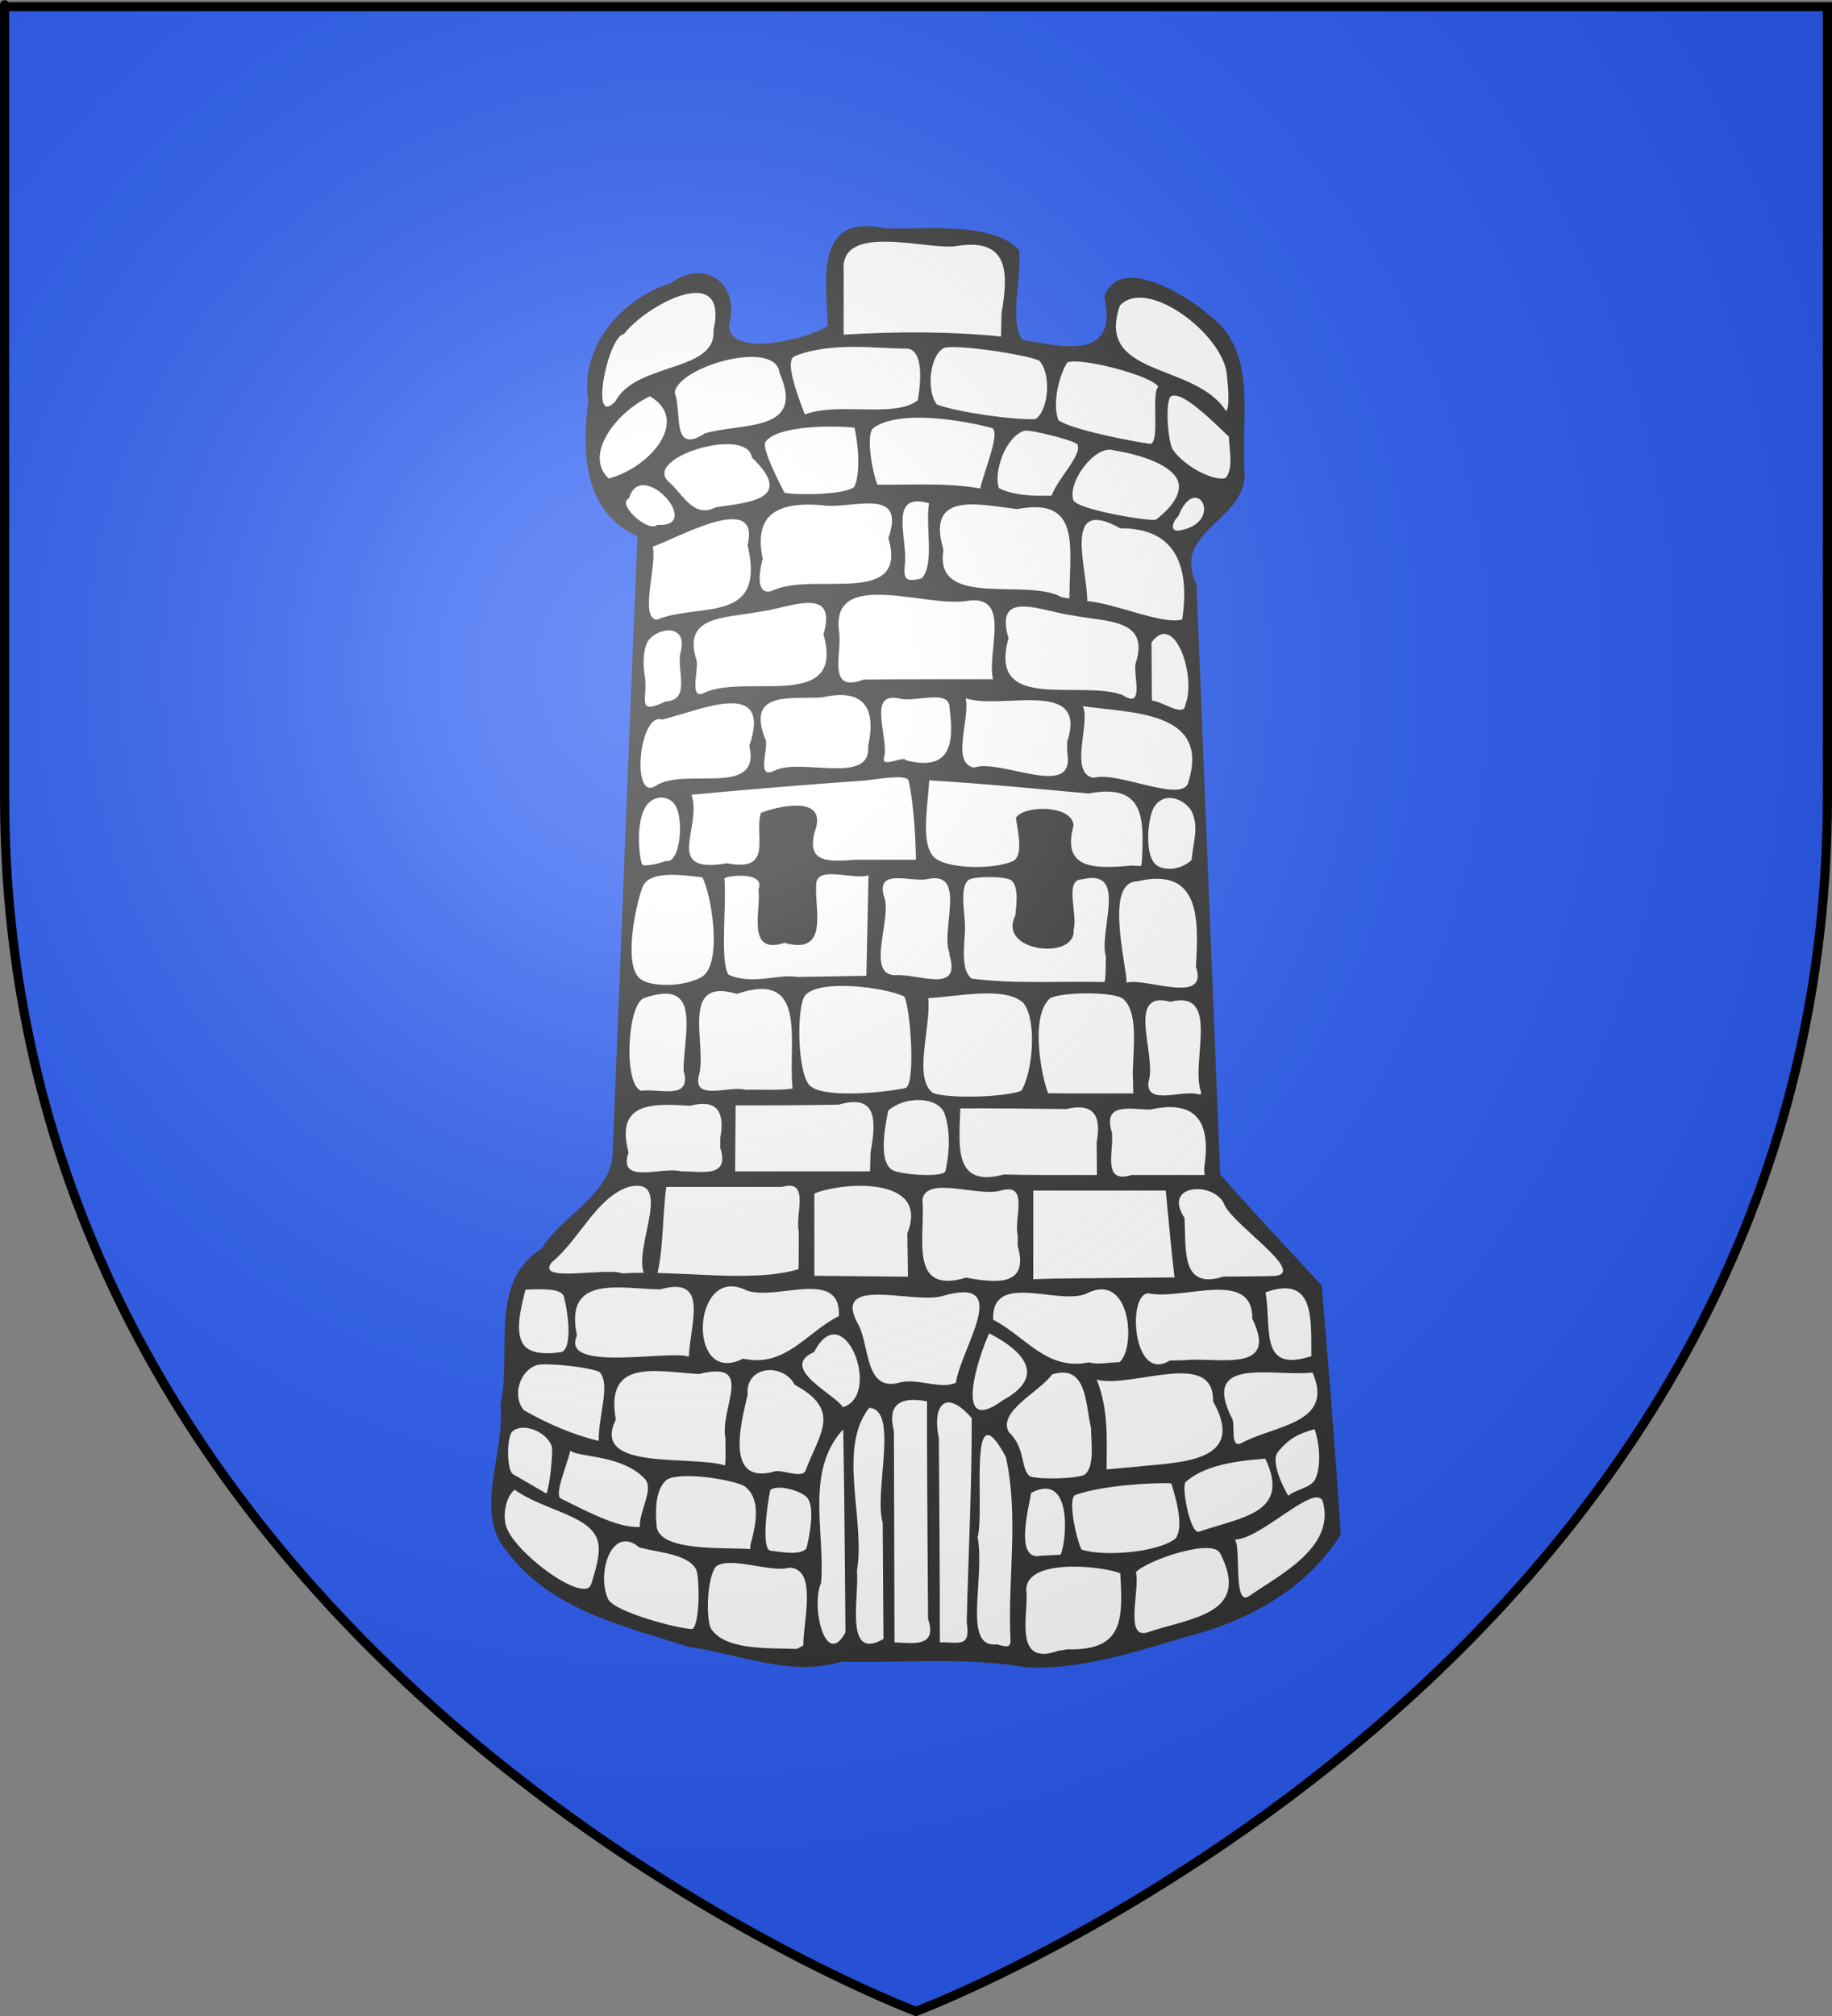 <?xml version="1.0" encoding="UTF-8" standalone="no"?>
<svg
   xmlns:dc="http://purl.org/dc/elements/1.1/"
   xmlns:cc="http://web.resource.org/cc/"
   xmlns:rdf="http://www.w3.org/1999/02/22-rdf-syntax-ns#"
   xmlns:svg="http://www.w3.org/2000/svg"
   xmlns="http://www.w3.org/2000/svg"
   xmlns:xlink="http://www.w3.org/1999/xlink"
   xmlns:sodipodi="http://sodipodi.sourceforge.net/DTD/sodipodi-0.dtd"
   xmlns:inkscape="http://www.inkscape.org/namespaces/inkscape"
   height="660"
   width="600"
   version="1.0"
   id="svg2"
   sodipodi:version="0.32"
   inkscape:version="0.44.1"
   sodipodi:docname="Blason_Avallon_89.svg"
   sodipodi:docbase="C:\Documents and Settings\Admin\Mes documents\blasons"
   inkscape:export-filename="/Users/olivier/Desktop/Blason Rouge/Blason_Vide_3D.png"
   inkscape:export-xdpi="144"
   inkscape:export-ydpi="144">
  <rect width="100%" height="100%" fill="#808080" stroke="none"/>
  <sodipodi:namedview
     inkscape:window-height="712"
     inkscape:window-width="1024"
     inkscape:pageshadow="2"
     inkscape:pageopacity="0.0"
     guidetolerance="10.0"
     gridtolerance="10.0"
     objecttolerance="10.0"
     borderopacity="1.0"
     bordercolor="#666666"
     pagecolor="#ffffff"
     id="base"
     showgrid="false"
     height="660px"
     inkscape:zoom="0.546226"
     inkscape:cx="271.0653"
     inkscape:cy="292.87566"
     inkscape:window-x="-4"
     inkscape:window-y="-4"
     inkscape:current-layer="layer3"
     showguides="true"
     inkscape:guide-bbox="true" />
  <desc
     id="desc4">Flag of Canton of Valais (Wallis)</desc>
  <defs
     id="defs6">
    <linearGradient
       id="linearGradient2893">
      <stop
         style="stop-color:white;stop-opacity:0.314;"
         offset="0"
         id="stop2895" />
      <stop
         id="stop2897"
         offset="0.19"
         style="stop-color:white;stop-opacity:0.251;" />
      <stop
         style="stop-color:#6b6b6b;stop-opacity:0.125;"
         offset="0.6"
         id="stop2901" />
      <stop
         style="stop-color:black;stop-opacity:0.125;"
         offset="1"
         id="stop2899" />
    </linearGradient>
    <linearGradient
       id="linearGradient2885">
      <stop
         id="stop2887"
         offset="0"
         style="stop-color:white;stop-opacity:1;" />
      <stop
         style="stop-color:white;stop-opacity:1;"
         offset="0.229"
         id="stop2891" />
      <stop
         id="stop2889"
         offset="1"
         style="stop-color:black;stop-opacity:1;" />
    </linearGradient>
    <linearGradient
       id="linearGradient2955">
      <stop
         id="stop2867"
         offset="0"
         style="stop-color:#fd0000;stop-opacity:1;" />
      <stop
         style="stop-color:#e77275;stop-opacity:0.659;"
         offset="0.5"
         id="stop2873" />
      <stop
         style="stop-color:black;stop-opacity:0.323;"
         offset="1"
         id="stop2959" />
    </linearGradient>
    <radialGradient
       inkscape:collect="always"
       xlink:href="#linearGradient2955"
       id="radialGradient2961"
       cx="225.524"
       cy="218.901"
       fx="225.524"
       fy="218.901"
       r="300"
       gradientTransform="matrix(-4.167939e-4,2.183,-1.884,-3.599562e-4,615.597,-289.121)"
       gradientUnits="userSpaceOnUse" />
    <polygon
       id="star"
       transform="scale(53,53)"
       points="0,-1 0.588,0.809 -0.951,-0.309 0.951,-0.309 -0.588,0.809 0,-1 " />
    <clipPath
       id="clip">
      <path
         d="M 0,-200 L 0,600 L 300,600 L 300,-200 L 0,-200 z "
         id="path10" />
    </clipPath>
    <radialGradient
       inkscape:collect="always"
       xlink:href="#linearGradient2955"
       id="radialGradient1911"
       gradientUnits="userSpaceOnUse"
       gradientTransform="matrix(-4.167939e-4,2.183,-1.884,-3.599562e-4,615.597,-289.121)"
       cx="225.524"
       cy="218.901"
       fx="225.524"
       fy="218.901"
       r="300" />
    <radialGradient
       inkscape:collect="always"
       xlink:href="#linearGradient2955"
       id="radialGradient2865"
       gradientUnits="userSpaceOnUse"
       gradientTransform="matrix(0,1.749,-1.593,-1.049767e-7,551.788,-191.29)"
       cx="225.524"
       cy="218.901"
       fx="225.524"
       fy="218.901"
       r="300" />
    <radialGradient
       inkscape:collect="always"
       xlink:href="#linearGradient2955"
       id="radialGradient2871"
       gradientUnits="userSpaceOnUse"
       gradientTransform="matrix(0,1.386,-1.323,-5.741131e-8,-158.082,-109.541)"
       cx="225.524"
       cy="218.901"
       fx="225.524"
       fy="218.901"
       r="300" />
    <radialGradient
       inkscape:collect="always"
       xlink:href="#linearGradient2893"
       id="radialGradient3163"
       gradientUnits="userSpaceOnUse"
       gradientTransform="matrix(1.353,0,0,1.349,-77.629,-85.747)"
       cx="221.445"
       cy="226.331"
       fx="221.445"
       fy="226.331"
       r="300" />
    <radialGradient
       gradientTransform="matrix(1.353,0,0,1.349,-77.629,-85.747)"
       gradientUnits="userSpaceOnUse"
       xlink:href="#linearGradient2893"
       id="radialGradient9547"
       fy="226.331"
       fx="221.445"
       r="300"
       cy="226.331"
       cx="221.445" />
    <radialGradient
       gradientTransform="matrix(0,1.386,-1.323,-5.741131e-8,-158.082,-109.541)"
       gradientUnits="userSpaceOnUse"
       xlink:href="#linearGradient2955"
       id="radialGradient9545"
       fy="218.901"
       fx="225.524"
       r="300"
       cy="218.901"
       cx="225.524" />
    <radialGradient
       gradientTransform="matrix(0,1.749,-1.593,-1.049767e-7,551.788,-191.29)"
       gradientUnits="userSpaceOnUse"
       xlink:href="#linearGradient2955"
       id="radialGradient9543"
       fy="218.901"
       fx="225.524"
       r="300"
       cy="218.901"
       cx="225.524" />
    <radialGradient
       gradientTransform="matrix(-4.167939e-4,2.183,-1.884,-3.599562e-4,615.597,-289.121)"
       gradientUnits="userSpaceOnUse"
       xlink:href="#linearGradient2955"
       id="radialGradient9541"
       fy="218.901"
       fx="225.524"
       r="300"
       cy="218.901"
       cx="225.524" />
    <clipPath
       id="clipPath9537">
      <path
         id="path9539"
         d="M 0,-200 L 0,600 L 300,600 L 300,-200 L 0,-200 z " />
    </clipPath>
    <polygon
       id="polygon9535"
       transform="scale(53,53)"
       points="0,-1 0.588,0.809 -0.951,-0.309 0.951,-0.309 -0.588,0.809 0,-1 " />
    <radialGradient
       gradientTransform="matrix(-4.167939e-4,2.183,-1.884,-3.599562e-4,615.597,-289.121)"
       gradientUnits="userSpaceOnUse"
       xlink:href="#linearGradient2955"
       id="radialGradient9533"
       fy="218.901"
       fx="225.524"
       r="300"
       cy="218.901"
       cx="225.524" />
    <linearGradient
       id="linearGradient9525">
      <stop
         id="stop9527"
         offset="0"
         style="stop-color:#fd0000;stop-opacity:1" />
      <stop
         id="stop9529"
         offset="0.5"
         style="stop-color:#e77275;stop-opacity:0.659" />
      <stop
         id="stop9531"
         offset="1"
         style="stop-color:black;stop-opacity:0.323" />
    </linearGradient>
    <linearGradient
       id="linearGradient9517">
      <stop
         id="stop9519"
         offset="0"
         style="stop-color:white;stop-opacity:1" />
      <stop
         id="stop9521"
         offset="0.229"
         style="stop-color:white;stop-opacity:1" />
      <stop
         id="stop9523"
         offset="1"
         style="stop-color:black;stop-opacity:1" />
    </linearGradient>
    <linearGradient
       id="linearGradient9507">
      <stop
         id="stop9509"
         offset="0"
         style="stop-color:white;stop-opacity:0.314" />
      <stop
         id="stop9511"
         offset="0.19"
         style="stop-color:white;stop-opacity:0.251" />
      <stop
         id="stop9513"
         offset="0.6"
         style="stop-color:#6b6b6b;stop-opacity:0.125" />
      <stop
         id="stop9515"
         offset="1"
         style="stop-color:black;stop-opacity:0.125" />
    </linearGradient>
  </defs>
  <g
     inkscape:groupmode="layer"
     id="layer3"
     inkscape:label="Fond écu"
     style="display:inline">
    <path
       id="path2855"
       style="fill:#2b5df2;fill-opacity:1;fill-rule:evenodd;stroke:none;stroke-width:1px;stroke-linecap:butt;stroke-linejoin:miter;stroke-opacity:1"
       d="M 300,658.5 C 300,658.5 598.5,546.18 598.5,260.728 C 598.5,-24.723 598.5,2.176 598.5,2.176 L 1.5,2.176 L 1.5,260.728 C 1.5,546.18 300,658.5 300,658.5 z "
       sodipodi:nodetypes="cccccc" />
    <g
       id="g11024"
       transform="matrix(0.6,0,0,0.6,-572.734,-787.155)"
       style="opacity:1">
      <path
         id="rect10331"
         style="fill:white;fill-opacity:1;stroke:none;stroke-width:7;stroke-miterlimit:4;stroke-dasharray:none;stroke-opacity:1"
         d="M 1426.805,1437.336 C 1416.844,1436.574 1409.23,1445.061 1408.398,1454.43 C 1406.367,1466.403 1408.059,1478.585 1408.555,1490.617 C 1396.841,1498.16 1382.399,1500.955 1368.555,1501.461 C 1361.036,1501.805 1350.564,1498.718 1350.523,1489.649 C 1353.47,1480.257 1351.18,1467.025 1340.523,1463.649 C 1330.732,1460.392 1322.96,1468.319 1314.15,1471.013 C 1292.439,1480.589 1274.559,1503.012 1277.336,1527.774 C 1277.458,1539.208 1274.978,1550.938 1276.772,1562.519 C 1278.162,1579.859 1287.79,1597.091 1304.617,1603.305 C 1299.606,1717.132 1295.738,1831.024 1290.617,1944.836 C 1287.043,1964.156 1268.148,1974.147 1256.398,1988.086 C 1253.403,1992.655 1249.898,1996.312 1245.367,1999.367 C 1231.161,2012.521 1232.053,2033.771 1231.877,2051.648 C 1232.269,2061.477 1230.728,2071.218 1229.898,2080.867 C 1231.454,2103.717 1219.207,2126.978 1227.805,2149.211 C 1240.521,2172.474 1264.941,2186.399 1289.152,2195.083 C 1307.492,2201.272 1325.879,2208.046 1345.063,2211.142 C 1367.449,2215.997 1391.179,2223.718 1413.961,2216.555 C 1448.115,2217.374 1482.642,2213.982 1516.461,2219.805 C 1550.87,2220.521 1583.528,2208.011 1616.093,2198.758 C 1643.137,2189.63 1668.972,2173.254 1684.367,2148.617 C 1681.47,2103.755 1677.778,2058.949 1674.055,2014.149 C 1655.514,1993.976 1636.613,1974.121 1618.617,1953.461 C 1614.189,1846.059 1609.987,1738.649 1605.68,1631.242 C 1600.468,1621.757 1602.568,1609.571 1610.336,1602.117 C 1618.86,1592.484 1632.746,1584.187 1631.898,1569.492 C 1629.786,1545.475 1636.776,1519.137 1624.117,1497.149 C 1615.27,1484.033 1601.003,1475.525 1586.898,1468.992 C 1578.987,1465.707 1566.799,1462.425 1561.117,1470.742 C 1557.646,1475.111 1561.731,1480.888 1560.555,1486.055 C 1560.691,1495.601 1551.988,1502.717 1542.836,1502.68 C 1532.144,1503.477 1521.666,1500.895 1511.211,1499.024 C 1503.813,1487.159 1508.56,1472.23 1508.836,1459.149 C 1508.792,1454.534 1510.746,1448.296 1505.117,1446.211 C 1488.18,1436.317 1467.581,1438.815 1448.743,1438.556 C 1441.221,1439.384 1434.181,1437.499 1426.805,1437.336 z " />
      <path
         sodipodi:nodetypes="cccccccccccccccsscccccccccccccccccccccccccccsccccccccccccccccccscccccccccccccccccccccccccccccccccccccccccccccccccsccccccccccccccccccccccccccccccccscccccccccccsscccccsscccsccccccccccccccccccccccccccccsscccccccccccccccccccsscccccccccccccccccccccccccccccccsscccccccccccccccccccccccccccccccccccccccccccccccssscccccccccccccccccccccccccccccccccccccsccccccccccccccccccccccccccccccccccsccccscccsccccccccccscccscscccccccccscccccccccccccccccccccccccccccccccccccccccccccccccccccccccccccccccccccccccccc"
         id="path10736"
         style="fill:#313131;fill-opacity:1;stroke:none;stroke-opacity:1"
         d="M 1501.257,1482.67 C 1501.156,1486.961 1501.055,1491.253 1500.955,1495.545 C 1472.441,1492.695 1443.662,1492.752 1415.068,1494.532 C 1415.068,1482.874 1415.068,1471.216 1415.068,1459.557 C 1413.177,1433.455 1458.936,1448.014 1475.683,1446.317 C 1504.972,1441.236 1505.266,1459.779 1501.257,1482.67 z M 1290.568,1530.767 C 1276.041,1546.566 1286.282,1495.097 1295.222,1494.142 C 1306.926,1478.6 1352.805,1453.655 1343.983,1492.278 C 1345.78,1515.016 1301.757,1509.584 1290.568,1530.767 z M 1624.105,1515.301 C 1624.674,1520.476 1626.208,1534.252 1623.775,1536.213 C 1606.926,1509.483 1552.117,1518.003 1565.873,1478.644 C 1580.5,1462.941 1621.116,1493.671 1624.105,1515.301 z M 1393.868,1538.059 C 1387.378,1521.206 1383.524,1508.121 1388.444,1506.205 C 1409.157,1498.135 1433.686,1502.267 1449.108,1502.123 C 1457.666,1502.043 1457.928,1516.521 1455.528,1530.28 C 1443.285,1540.289 1412.091,1531.093 1393.868,1538.059 z M 1521.768,1508.694 C 1528.502,1515.499 1527.094,1535.934 1519.733,1540.594 C 1508.549,1541.234 1477.116,1536.888 1465.977,1532.634 C 1460.129,1525.277 1461.956,1505.979 1469.7,1501.84 C 1475.512,1499.494 1514.987,1505.365 1521.768,1508.694 z M 1339.318,1548.393 C 1320.725,1560.407 1326.994,1536.339 1322.81,1526.139 C 1324.783,1511.761 1378.213,1496.631 1380.093,1515.455 C 1394.51,1548.187 1359.695,1542.371 1339.318,1548.393 z M 1586.823,1522.977 C 1582.806,1526.503 1587.858,1552.598 1582.614,1554.149 C 1572.735,1552.814 1539.762,1546.466 1532.268,1541.219 C 1528.935,1532.455 1532.423,1517.13 1537.139,1509.67 C 1544.556,1506.727 1583.503,1516.938 1586.823,1522.977 z M 1286.818,1573.045 C 1272.62,1559.55 1292.089,1536.03 1309.319,1528.177 C 1331.359,1540.935 1309.855,1566.86 1286.818,1573.045 z M 1625.307,1550.17 C 1625.551,1556.61 1627.947,1567.77 1623.606,1572.676 C 1617.894,1574.923 1600.865,1566.693 1594.543,1556.885 C 1592.085,1552.391 1590.514,1532.356 1593.444,1528.371 C 1599.037,1524.146 1616.447,1541.729 1625.307,1550.17 z M 1495.718,1545.385 C 1501.201,1546.842 1491.918,1568.307 1489.61,1578.465 C 1471.07,1575.135 1452.192,1576.636 1433.463,1576.36 C 1430.471,1568.577 1427,1548.46 1431.452,1545.329 C 1445.711,1535.299 1480.23,1541.27 1495.718,1545.385 z M 1420.728,1577.718 C 1415.614,1581.798 1390.577,1582.279 1382.766,1580.805 C 1379.648,1574.688 1371.161,1558.354 1372.132,1553.477 C 1377.993,1543.524 1412.562,1544.127 1421.016,1545.347 C 1424.103,1560.228 1423.424,1573.028 1420.728,1577.718 z M 1528.568,1582.369 C 1519.412,1582.629 1507.986,1582.424 1499.846,1578.286 C 1496.709,1569.793 1503.351,1550.092 1513.745,1546.943 C 1517.244,1546.324 1539.187,1551.749 1542.627,1554.27 C 1545.52,1560.047 1531.947,1572.952 1528.568,1582.369 z M 1345.318,1588.698 C 1333.356,1594.898 1327.571,1582.123 1320.245,1575.382 C 1303.299,1562.174 1362.557,1543.93 1364.984,1561.545 C 1388.054,1583.79 1365.159,1585.943 1345.318,1588.698 z M 1585.375,1595.573 C 1580.554,1596.19 1543.133,1590.113 1540.456,1584.872 C 1537.044,1575.012 1552.519,1554.217 1562.565,1557.648 C 1575.181,1559.682 1592.764,1564.659 1597.177,1573.523 C 1600.086,1579.367 1596.08,1587.429 1585.375,1595.573 z M 1313.351,1598.284 C 1308.608,1602.973 1290.759,1586.862 1297.902,1583.815 C 1304.495,1560.998 1339.306,1600.127 1313.351,1598.284 z M 1599.843,1601.08 C 1592.134,1603.251 1594.775,1596.144 1597.718,1593.608 C 1607.486,1569.193 1622.738,1596.025 1599.843,1601.08 z M 1457.583,1627.545 C 1448.573,1629.736 1447.785,1627.85 1448.474,1619.887 C 1450.207,1606.082 1438.949,1579.907 1461.685,1586.545 C 1459.549,1599.378 1464.891,1619.971 1457.583,1627.545 z M 1375.85,1634.37 C 1365.002,1637.562 1370.655,1617.443 1370.912,1616.973 C 1365.694,1592.225 1379.262,1585.653 1403.207,1587.549 C 1418.12,1590.331 1449.706,1576.44 1439.486,1605.491 C 1450.794,1643.943 1397.92,1623.296 1375.85,1634.37 z M 1538.388,1634.42 L 1538.388,1634.42 L 1538.252,1638.485 L 1534.068,1637.781 C 1515.149,1626.977 1463.999,1644.471 1469.557,1611.887 C 1459.793,1579.666 1488.923,1587.234 1509.723,1589.726 C 1544.185,1582.999 1538.573,1609.615 1538.388,1634.42 z M 1312.972,1650.078 C 1303.553,1648.915 1313.311,1620.113 1310.865,1610.205 C 1323.344,1606.118 1369.9,1579.211 1362.635,1609.261 C 1372.832,1653.064 1336.586,1640.476 1312.972,1650.078 z M 1599.89,1649.92 C 1589.162,1653.008 1564.035,1641.327 1548.003,1639.879 C 1548.38,1622.806 1533.617,1581.992 1566.068,1600.192 C 1597.818,1599.973 1603.845,1622.831 1599.89,1649.92 z M 1459.145,1682.545 C 1448.134,1682.548 1437.123,1682.577 1426.113,1682.688 C 1405.544,1690.516 1414.352,1668.295 1412.572,1656.685 C 1407.636,1621.187 1461.003,1644.143 1483.345,1639.657 C 1506.826,1636.82 1493.102,1667.52 1496.568,1682.545 C 1484.093,1682.545 1471.619,1682.545 1459.145,1682.545 z M 1339.818,1689.548 C 1329.68,1695.386 1336.594,1676.249 1334.568,1671.554 C 1327.162,1647.685 1350.692,1649.271 1368.413,1645.83 C 1385.463,1643.809 1411.991,1630.638 1404.068,1658.042 C 1415.848,1700.024 1363.513,1679.761 1339.818,1689.548 z M 1574.568,1673.545 C 1572.593,1678.869 1580.008,1699.661 1567.318,1691.137 C 1543.554,1682.57 1493.554,1701.094 1505.068,1660.183 C 1496.945,1632.489 1523.645,1645.825 1540.722,1647.83 C 1558.395,1651.31 1582.252,1649.44 1574.568,1673.545 z M 1318.068,1694.601 C 1301.816,1702.155 1307.933,1693.926 1306.728,1682.255 C 1305.324,1675.222 1305.357,1664.791 1309.122,1660.617 C 1315.274,1653.797 1330.232,1652.845 1325.987,1668.13 C 1323.804,1677.292 1331.815,1694.022 1318.068,1694.601 z M 1601.575,1696.42 C 1601.129,1703.813 1588.501,1694.282 1583.318,1694.211 C 1583.243,1683.642 1583.169,1673.073 1583.094,1662.503 C 1595.813,1644.904 1607.754,1681.427 1601.575,1696.42 z M 1449.068,1726.795 C 1448.234,1723.895 1435.257,1731.442 1437.119,1725.301 C 1439.983,1714.554 1427.483,1689.045 1445.453,1693.045 C 1453.847,1695.512 1473.093,1687.414 1472.874,1698.267 C 1475.556,1718.592 1472.953,1732.827 1449.068,1726.795 z M 1377.068,1732.557 C 1366.569,1737.58 1375.085,1718.232 1372.068,1714.709 C 1362.3,1688.956 1385.56,1693.415 1403.236,1692.466 C 1425.278,1687.47 1433.255,1697.147 1428.384,1719.268 C 1430.193,1740.653 1391.071,1724.99 1377.068,1732.557 z M 1537.068,1716.709 C 1537.068,1718.558 1537.068,1720.407 1537.068,1722.256 C 1542.089,1749.046 1501.381,1725.612 1486.158,1730.746 C 1473.548,1728.258 1484.148,1704.543 1481.68,1692.923 C 1501.265,1699.572 1548.764,1681.483 1537.068,1716.709 z M 1312.318,1740.799 C 1298.866,1749.211 1303.464,1699.971 1316.054,1704.557 C 1336.889,1699.467 1376.408,1681.277 1363.568,1718.91 C 1370.249,1747.513 1328.035,1730.085 1312.318,1740.799 z M 1603.382,1738.17 C 1601.213,1751.154 1564.778,1732.42 1551.526,1736.314 C 1537.691,1734.09 1550.098,1705.728 1545.568,1697.232 C 1571.697,1701.131 1615.049,1699.524 1603.382,1738.17 z M 1351.371,1782.946 C 1316.005,1789.045 1338.107,1763.483 1331.99,1745.545 C 1362.841,1742.737 1395.991,1739.914 1426.901,1737.8 C 1438.006,1736.324 1449.727,1734.709 1450.483,1737.848 C 1452.676,1746.955 1454.221,1763.776 1454.547,1781.045 C 1443.58,1781.045 1432.614,1781.045 1421.647,1781.045 C 1408.378,1781.914 1394.22,1783.621 1399.331,1765.648 C 1406.655,1745.642 1380.015,1751.492 1369.88,1755.469 C 1366.106,1768.077 1377.032,1787.951 1351.371,1782.946 z M 1577.736,1782.92 L 1577.736,1782.92 L 1577.342,1784.469 L 1572.248,1784.207 C 1551.983,1786.088 1533.931,1786.31 1540.568,1762.395 C 1539.872,1750.828 1513.072,1751.185 1509.068,1758.239 C 1510.489,1767.084 1513.094,1779.091 1507.474,1781.757 C 1497.541,1786.47 1470.443,1786.355 1464.015,1779.234 C 1457.131,1771.607 1461.009,1751.8 1461.773,1737.709 C 1490.845,1739.418 1519.845,1742.288 1548.852,1744.88 C 1579.075,1739.205 1579.356,1757.836 1577.736,1782.92 z M 1318.023,1781.612 C 1314.814,1783.162 1306.243,1784.892 1305.024,1783.63 C 1303.046,1777.895 1301.734,1759.491 1307.355,1751.549 C 1310.309,1747.376 1316.2,1745.314 1321.225,1749.084 C 1328.966,1754.892 1326.059,1784.133 1318.023,1781.612 z M 1604.878,1754.275 C 1609.366,1763.807 1605.661,1771.514 1605.03,1781.067 C 1600.027,1786.352 1589.883,1787.658 1585.305,1783.555 C 1579.568,1778.413 1580.715,1760.045 1584.167,1752.867 C 1589.422,1743.701 1600.082,1747.085 1604.878,1754.275 z M 1472.831,1831.92 L 1472.858,1833.259 C 1479.371,1854.534 1455.475,1843.002 1443.348,1844.045 C 1426.47,1844.034 1442.087,1812.071 1436.939,1800.676 C 1432.963,1785.319 1451.958,1793.545 1460.993,1791.545 C 1482.652,1786.896 1467.777,1819.623 1472.831,1831.92 z M 1389.98,1844.98 C 1379.045,1843.13 1365.884,1849.6 1352.31,1843.844 C 1347.351,1837.172 1351.301,1805.058 1349.953,1791.417 C 1349.496,1789.809 1372.878,1786.801 1368.568,1797.248 C 1370.111,1808.881 1361.63,1833.155 1382.795,1826.407 C 1407.197,1833.117 1399.287,1808.675 1400.044,1795.024 C 1399.755,1783.598 1419.974,1792.232 1428.619,1789.545 C 1428.228,1807.816 1427.842,1826.087 1427.458,1844.358 C 1414.966,1844.565 1402.473,1844.773 1389.98,1844.98 z M 1558.251,1834.17 C 1557.964,1838.684 1558.382,1843.309 1557.497,1847.768 C 1534.004,1847.206 1507.324,1848.888 1484.961,1845.889 C 1479.721,1841.87 1480.474,1831.83 1481.161,1821.856 C 1482.216,1812.24 1477.472,1796.951 1483.289,1791.999 C 1486.501,1789.983 1503.242,1789.86 1506.704,1792.336 C 1510.389,1795.797 1509.644,1803.592 1508.771,1811.511 C 1498.707,1831.392 1542.045,1836.102 1540.568,1819.344 C 1543.083,1811.199 1535.187,1791.876 1545.145,1791.72 C 1570.971,1785.463 1553.946,1819.878 1558.251,1834.17 z M 1337.634,1844.932 C 1328.495,1850.503 1308.886,1850.895 1303.399,1845.496 C 1295.14,1837.369 1301.223,1807.298 1305.085,1796.428 C 1308.337,1787.276 1323.252,1788.812 1337.917,1790.652 C 1342.531,1798.601 1349.471,1837.717 1337.634,1844.932 z M 1607.361,1839.42 C 1614.653,1860.755 1579.234,1844.974 1569.495,1848.145 C 1569.508,1838.02 1557.279,1793.321 1575.193,1792.824 C 1609.628,1784.682 1608.965,1813.122 1607.361,1839.42 z M 1387.164,1905.911 C 1378.682,1907.039 1370.077,1906.288 1361.55,1906.545 C 1352.888,1904.004 1332.138,1913.253 1336.179,1898.322 C 1340.408,1881.15 1325.406,1844.844 1356.77,1854.23 C 1395.932,1840.951 1384.578,1880.2 1387.164,1905.911 z M 1327.758,1892.67 L 1327.725,1894.259 L 1327.686,1896.086 C 1332.438,1912.471 1314.625,1905.806 1304.549,1907.045 C 1294.896,1904.185 1296.781,1860.323 1306.005,1856.543 C 1336.226,1846.02 1328.811,1871.823 1327.758,1892.67 z M 1448.113,1855.643 C 1451.336,1860.476 1454.669,1903.7 1448.784,1905.642 C 1434.968,1908.421 1402.742,1911.2 1396.346,1903.975 C 1389.619,1896.375 1389.389,1860.791 1394.023,1855.107 C 1401.412,1846.043 1437.04,1850.444 1448.113,1855.643 z M 1572.865,1896.67 C 1572.964,1900.628 1573.063,1904.586 1573.162,1908.545 C 1557.664,1908.508 1542.164,1908.642 1526.667,1908.419 C 1523.292,1900.186 1516.481,1866.727 1527.605,1856.758 C 1532.71,1853.272 1561.774,1852.695 1567.547,1856.864 C 1575.655,1863.931 1573.403,1881.286 1572.865,1896.67 z M 1610.079,1907.42 L 1610.068,1909.045 L 1608.663,1909.045 C 1599.975,1906.326 1579.549,1915.596 1581.532,1901.976 C 1586.089,1887.941 1568.672,1851.843 1593.369,1858.514 C 1621.24,1851.614 1604.32,1891.685 1610.079,1907.42 z M 1512.085,1907.064 C 1504.083,1910.521 1472.99,1911.556 1463.953,1908.381 C 1452.678,1900.42 1462.941,1872.288 1461.226,1856.545 C 1477.159,1855.753 1503.705,1849.745 1513.359,1859.382 C 1520.825,1869.443 1518.083,1897.332 1512.085,1907.064 z M 1429.766,1940.67 C 1429.664,1944.128 1429.561,1947.586 1429.458,1951.045 C 1404.911,1951.045 1380.364,1951.045 1355.818,1951.045 C 1355.909,1939.045 1356.001,1927.045 1356.092,1915.045 C 1374.864,1915.078 1393.636,1914.987 1412.405,1914.668 C 1433.24,1908.596 1432.974,1923.105 1429.766,1940.67 z M 1347.681,1933.082 C 1347.694,1934.807 1347.707,1936.532 1347.72,1938.257 C 1353.105,1955.023 1337.435,1950.895 1326.076,1951.045 C 1315.937,1948.216 1291.591,1958.839 1297.651,1940.752 C 1290.314,1913.33 1310.447,1913.904 1331.102,1915.307 C 1346.325,1911.348 1350.303,1918.85 1347.681,1933.082 z M 1470.3,1919.951 C 1473.353,1929.176 1472.9,1941.14 1470.62,1950.908 C 1469.764,1954.573 1446.167,1952.975 1441.623,1950.307 C 1434.886,1946.351 1436.632,1931.192 1439.392,1917.944 C 1448.597,1909.657 1467.053,1910.14 1470.3,1919.951 z M 1611.833,1949.42 L 1611.97,1951.223 L 1612.11,1953.045 C 1598.833,1953.045 1585.556,1953.045 1572.279,1953.045 C 1555.792,1958.126 1562.687,1940.003 1561.494,1929.906 C 1556.328,1913.386 1571.05,1917.141 1582.301,1917.356 C 1608.052,1911.611 1615.758,1924.533 1611.833,1949.42 z M 1553.181,1935.126 C 1553.226,1941.099 1553.272,1947.072 1553.318,1953.045 C 1536.375,1952.99 1519.429,1953.213 1502.49,1952.773 C 1474.555,1960.342 1478.205,1936.55 1478.751,1916.695 C 1498.034,1916.577 1517.319,1916.907 1536.602,1917.052 C 1551.797,1913.425 1555.821,1920.95 1553.181,1935.126 z M 1390.568,1983.795 C 1390.555,1990.682 1390.605,1997.57 1390.439,2004.455 C 1364.052,2012.207 1325.396,2004.831 1294.306,2006.716 C 1285.156,2003.295 1246.56,2012.254 1255.764,2000.651 C 1270.489,1988.744 1280.083,1965.33 1297.57,1959.57 C 1327.228,1952.327 1290.88,2007.696 1312.159,2011.384 C 1316.907,1996.545 1316.02,1975.034 1318.271,1959.545 C 1339.325,1959.545 1360.379,1959.545 1381.433,1959.545 C 1397.074,1955.032 1388.367,1974.868 1390.568,1983.795 z M 1650.667,2008.105 C 1641.251,2008.397 1631.829,2008.44 1622.409,2008.485 C 1598.912,2015.889 1602.122,1993.792 1601.089,1976.442 C 1588.951,1957.849 1616.692,1956.565 1622.592,1968.511 C 1625.993,1979.181 1668.14,2006.188 1650.667,2008.105 z M 1449.818,1984.92 C 1449.94,1992.795 1450.062,2000.67 1450.183,2008.545 C 1433.145,2008.346 1416.106,2008.186 1399.068,2008.03 C 1399.068,1993.086 1399.068,1978.142 1399.068,1963.199 C 1412.149,1957.336 1462.643,1952.58 1449.818,1984.92 z M 1561.247,2009.235 C 1547.024,2009.476 1532.782,2009.311 1518.568,2009.934 C 1518.568,1993.804 1518.568,1977.675 1518.568,1961.545 C 1542.665,1961.545 1566.762,1961.545 1590.859,1961.545 C 1592.473,1977.336 1593.776,1993.165 1595.676,2008.923 C 1584.2,2009.027 1572.723,2009.131 1561.247,2009.235 z M 1510.068,1985.795 C 1510.068,1987.788 1510.068,1989.782 1510.068,1991.775 C 1516.289,2013.435 1499.319,2012.287 1481.973,2009.038 C 1450.073,2018.594 1459.794,1986.636 1458.052,1966.366 C 1460.514,1953.26 1488.279,1965.175 1500.933,1961.545 C 1516.574,1957.032 1507.867,1976.868 1510.068,1985.795 z M 1241.37,2015.628 C 1254.067,2014.925 1261.336,2015.582 1262.37,2019.496 C 1265.031,2029.568 1267.01,2048.849 1260.507,2049.751 C 1249.837,2051.231 1243.548,2049.646 1240.654,2045.987 C 1235.369,2039.304 1238.705,2026.354 1241.37,2015.628 z M 1670.369,2051.904 C 1641.87,2061.063 1648.734,2037.647 1645.387,2017.058 C 1672.523,2007.334 1670.129,2031.967 1670.369,2051.904 z M 1330.571,2052.17 C 1320.076,2048.391 1260.028,2061.059 1269.512,2040.67 C 1262.296,2006.892 1293.356,2015.279 1315.063,2015.431 C 1342.063,2007.777 1331.171,2034.548 1330.571,2052.17 z M 1360.126,2053.242 C 1329.099,2069.201 1332.104,2000.787 1362.094,2016.039 C 1378.209,2021.956 1413.742,2003.482 1412.463,2030.045 C 1394.618,2038.861 1383.514,2058.317 1360.126,2053.242 z M 1601.375,2054.072 L 1601.375,2054.072 L 1597.053,2054.189 L 1592.995,2054.309 C 1572.885,2066.81 1569.653,2017.865 1581.371,2017.621 C 1600.438,2021.587 1638.464,2003.944 1638.147,2031.515 C 1652.836,2061.636 1619.488,2052.297 1601.375,2054.072 z M 1565.478,2055.231 C 1560.03,2055.102 1554.353,2056.834 1549.001,2055.264 C 1525.72,2060.074 1514.431,2041.055 1496.672,2032.045 C 1495.706,2005.686 1530.728,2023.835 1547.042,2018.039 C 1572.237,2004.48 1574.745,2048.408 1565.478,2055.231 z M 1476.334,2066.42 C 1468.349,2070.118 1456.022,2064.123 1446.429,2066.078 C 1426.966,2072.198 1429.285,2047.688 1423.531,2035.505 C 1406.774,2006.701 1453.902,2024.079 1469.465,2018.933 C 1507.707,2007.973 1479.077,2047.398 1476.334,2066.42 z M 1414.608,2079.747 C 1411.079,2073.081 1379.001,2058.366 1399.008,2049.59 C 1415.01,2018.323 1436.418,2073.281 1414.608,2079.747 z M 1502.008,2075.92 C 1473.865,2096.722 1488.977,2051.014 1494.527,2039.449 C 1513.894,2049.378 1525.638,2063.043 1502.008,2075.92 z M 1281.395,2098.131 C 1267.395,2094.865 1252.731,2088.42 1240.527,2081.374 C 1234.028,2073.868 1238.008,2059.823 1247.67,2056.755 C 1252.278,2055.292 1277.894,2058.004 1281.951,2060.665 C 1287.927,2067.534 1281.037,2084.843 1281.395,2098.131 z M 1632.133,2099.352 C 1625.607,2102.55 1629.167,2088.368 1626.964,2085.715 C 1609.627,2051.249 1650.224,2063.355 1670.998,2060.808 C 1683.292,2088.789 1650.283,2089.472 1632.133,2099.352 z M 1350.573,2097.17 C 1350.398,2101.852 1350.932,2107.366 1350.269,2111.539 C 1332.417,2105.701 1276.621,2114.929 1290.693,2086.504 C 1284.726,2052.992 1312.293,2060.248 1335.951,2061.633 C 1367.372,2053.921 1347.106,2079.946 1350.573,2097.17 z M 1574.568,2112.262 C 1569.233,2112.719 1563.898,2113.174 1558.568,2113.689 C 1558.735,2097.09 1559.614,2080.488 1553.206,2064.74 C 1572.917,2069.633 1617.387,2047.595 1616.713,2076.559 C 1635.909,2110.622 1597.062,2109.656 1574.568,2112.262 z M 1394.325,2114.17 C 1392.544,2119.332 1380.641,2112.965 1376.568,2115.015 C 1350.261,2121.829 1358.969,2088.431 1362.655,2072.936 C 1361.275,2057.054 1381.929,2055.299 1388.34,2067.499 C 1414.14,2081.449 1401.994,2093.815 1394.325,2114.17 z M 1546.889,2116.388 C 1543.2,2118.888 1521.791,2119.327 1516.802,2117.483 C 1511.452,2113.569 1514.543,2101.971 1505.224,2093.328 C 1498.91,2082.109 1522.009,2071.394 1528.831,2061.856 C 1548.063,2055.833 1546.985,2078.372 1550.068,2090.894 C 1550.268,2100.508 1551.975,2111.686 1546.889,2116.388 z M 1255.749,2101.122 C 1256.594,2104.343 1254.476,2123.878 1252.814,2126.859 L 1234.616,2116.301 C 1231.077,2114.247 1231.061,2096.176 1234.155,2093.06 C 1239.512,2087.952 1252.773,2092.643 1255.749,2101.122 z M 1672.684,2118.614 C 1670.466,2123.843 1661.897,2124.479 1657.765,2128.077 C 1655.412,2124.22 1647.749,2109.404 1652.164,2104.077 C 1657.709,2097.388 1662.599,2094.302 1672.144,2091.749 C 1674.779,2099.479 1675.871,2111.101 1672.684,2118.614 z M 1306.583,2118.89 C 1311.654,2124.368 1303.435,2136.404 1303.781,2145.155 C 1292.397,2145.407 1279.623,2138.992 1260.758,2129.604 C 1256.943,2127.706 1263.566,2112.659 1265.908,2103.485 C 1270.153,2107.197 1294.239,2105.553 1306.583,2118.89 z M 1609.3,2147.568 C 1604.492,2150.329 1599.164,2122.816 1601.781,2120.509 C 1614.264,2109.508 1636.702,2108.707 1645.211,2107.8 C 1659.388,2137.528 1632.488,2139.648 1609.3,2147.568 z M 1364.255,2154.42 C 1363.886,2155.422 1364.809,2157.888 1362.81,2157.045 C 1348.109,2156.316 1314.593,2158.221 1312.981,2144.885 C 1311.935,2132.681 1313.224,2123.404 1318.74,2119.165 C 1326.28,2114.994 1351.991,2118.768 1360.526,2122.55 C 1368.565,2127.948 1368.642,2139.494 1364.255,2154.42 z M 1596.291,2151.324 C 1586.674,2159.164 1556.588,2161.338 1544.991,2157.472 C 1542.855,2154.419 1536.699,2129.354 1541.678,2127.583 C 1557.174,2122.074 1586.693,2120.738 1593.916,2121.338 C 1597.821,2133.74 1600.262,2145.723 1596.291,2151.324 z M 1375.02,2125.024 C 1378.18,2121.921 1389.914,2124.565 1394.502,2128.459 C 1400.031,2133.15 1396.232,2150.782 1394.744,2156.873 C 1391.276,2160.544 1382.189,2158.998 1375.119,2158.006 C 1369.945,2157.279 1373.38,2132.402 1375.02,2125.024 z M 1533.496,2160.23 L 1533.496,2160.23 L 1522.613,2160.775 C 1507.776,2163.999 1516.63,2132.74 1517.371,2126.493 C 1540.374,2114.392 1536.729,2153.37 1533.496,2160.23 z M 1277.262,2176.295 C 1273.636,2188.102 1230.435,2155.795 1230.269,2141.852 C 1229.328,2136.326 1231.398,2127.759 1235.503,2124.797 C 1251.056,2135.808 1274.487,2138.398 1280.132,2150.813 C 1282.777,2156.629 1280.995,2164.628 1277.262,2176.295 z M 1636.318,2182.841 C 1627.491,2188.905 1632.14,2156.126 1628.608,2151.972 C 1642.795,2151.883 1672.608,2120.479 1676.62,2131.201 C 1683.543,2156.245 1653.317,2171.048 1636.318,2182.841 z M 1334.593,2168.365 C 1336.507,2173.046 1336.662,2197.692 1332.559,2200.777 C 1326.803,2201.117 1289.896,2191.739 1286.435,2184.341 C 1280.062,2170.323 1288.516,2143.472 1303.634,2156.326 C 1316.045,2159.384 1330.106,2160.006 1334.593,2168.365 z M 1580.495,2202.737 C 1568.225,2205.899 1577.007,2178.943 1574.568,2169.744 C 1580.679,2163.278 1616.725,2150.871 1620.663,2159.597 C 1637.678,2193.066 1604.349,2194.523 1580.495,2202.737 z M 1482.243,2197.17 C 1484.467,2211.185 1478.156,2207.867 1467.568,2208.045 C 1467.605,2170.909 1467.279,2133.775 1467.04,2096.641 C 1463.368,2080.04 1469.839,2068.416 1484.963,2085.669 C 1485.101,2122.836 1483.123,2160.006 1482.243,2197.17 z M 1460.9,2159.962 C 1460.982,2171.727 1461.063,2183.492 1461.144,2195.257 C 1466.209,2210.617 1453.799,2208.62 1442.818,2208.043 C 1442.713,2169.691 1442.609,2131.339 1442.504,2092.987 C 1438.635,2077.643 1446.392,2073.893 1460.568,2076.545 C 1460.53,2104.351 1460.718,2132.157 1460.9,2159.962 z M 1436.378,2142.795 C 1436.521,2163.936 1436.663,2185.077 1436.805,2206.219 C 1415.19,2218.658 1423.626,2183.256 1422.333,2168.961 C 1426.976,2140.4 1411.51,2102.473 1428.991,2080.072 C 1445.462,2080.956 1431.411,2126.073 1436.378,2142.795 z M 1415.771,2168.17 C 1415.865,2179.635 1415.958,2191.099 1416.051,2202.564 C 1405.311,2222.771 1397.005,2188.834 1402.749,2175.477 C 1404.971,2147.738 1393.924,2114.474 1414.818,2091.795 C 1415.299,2117.251 1415.561,2142.71 1415.771,2168.17 z M 1506.072,2205.67 C 1506.6,2211.249 1504.332,2210.73 1498.834,2209.136 C 1479.62,2211.587 1492.379,2173.821 1488.195,2150.598 C 1492.266,2136.22 1482.439,2067.765 1503.584,2106.818 C 1510.775,2139.148 1504.655,2172.795 1506.072,2205.67 z M 1393.068,2209.717 L 1393.068,2209.718 L 1389.568,2211.63 C 1372.321,2211.114 1349.768,2212.248 1342.433,2200.175 C 1339.782,2193.552 1340.621,2172.476 1345.374,2166.671 C 1353.091,2160.784 1375.521,2170.276 1385.261,2167.292 C 1401.142,2167.636 1392.841,2197.133 1393.068,2209.717 z M 1566.068,2170.352 C 1567.491,2195.244 1568.035,2212.729 1537.318,2211.843 L 1532.224,2212.645 C 1508.579,2221.104 1515.294,2195.351 1514.951,2181.767 C 1511.273,2161.504 1555.705,2166.209 1566.068,2170.352 z M 1515.09,2221.758 C 1543.257,2222.988 1572.857,2213.79 1599.833,2205.656 C 1634.095,2197.194 1667.357,2179.865 1686.409,2149.142 C 1683.538,2103.84 1679.799,2058.561 1676.001,2013.32 C 1658.116,1993.769 1638.504,1973.27 1620.593,1952.69 C 1616.188,1845.394 1611.972,1738.089 1607.68,1630.788 C 1593.856,1601.606 1633.698,1596.767 1634.025,1570.757 C 1631.302,1541.472 1642.021,1504.987 1614.982,1484.119 C 1602.111,1472.913 1565.359,1450.139 1557.385,1473.978 C 1564.736,1507.272 1537.741,1502.231 1512.436,1497.204 C 1505.334,1486.658 1512.393,1463.545 1510.802,1448.446 C 1496.618,1432.795 1460.449,1437.132 1437.786,1436.567 C 1399.561,1428.163 1405.23,1463.817 1406.505,1489.61 C 1398.702,1495.976 1352.438,1508.396 1352.515,1489.217 C 1358.483,1467.82 1340.588,1452.212 1320.568,1466.403 C 1293.613,1475.187 1270.89,1501.066 1275.702,1530.73 C 1271.82,1558.775 1273.461,1591.783 1302.557,1604.545 C 1297.774,1716.873 1293.563,1829.228 1288.939,1941.564 C 1287.905,1963.684 1261.039,1975.223 1250.18,1993.29 C 1220.94,2011.323 1234.181,2049.717 1227.702,2078.526 C 1230.514,2104.613 1212.609,2137.256 1231.446,2158.569 C 1255.202,2190.444 1295.087,2199.153 1330.818,2210.575 C 1358.05,2214.34 1386.819,2227.242 1413.915,2218.545 C 1447.644,2219.497 1481.939,2215.842 1515.09,2221.758 z " />
    </g>
  </g>
  <g
     inkscape:groupmode="layer"
     id="layer4"
     inkscape:label="Meubles" />
  <g
     inkscape:groupmode="layer"
     id="layer2"
     inkscape:label="Reflet final"
     sodipodi:insensitive="true">
    <path
       sodipodi:nodetypes="cccccc"
       d="M 300,658.5 C 300,658.5 598.5,546.18 598.5,260.728 C 598.5,-24.723 598.5,2.176 598.5,2.176 L 1.5,2.176 L 1.5,260.728 C 1.5,546.18 300,658.5 300,658.5 z "
       style="opacity:1;fill:url(#radialGradient3163);fill-opacity:1;fill-rule:evenodd;stroke:none;stroke-width:1px;stroke-linecap:butt;stroke-linejoin:miter;stroke-opacity:1"
       id="path2875"
       inkscape:export-xdpi="144"
       inkscape:export-ydpi="144" />
  </g>
  <g
     inkscape:groupmode="layer"
     id="layer1"
     inkscape:label="Contour final"
     sodipodi:insensitive="true">
    <path
       sodipodi:nodetypes="cccccc"
       d="M 300,658.5 C 300,658.5 1.5,546.18 1.5,260.728 C 1.5,-24.723 1.5,2.176 1.5,2.176 L 598.5,2.176 L 598.5,260.728 C 598.5,546.18 300,658.5 300,658.5 z "
       style="opacity:1;fill:none;fill-opacity:1;fill-rule:evenodd;stroke:#000000;stroke-width:3;stroke-linecap:butt;stroke-linejoin:miter;stroke-miterlimit:4;stroke-dasharray:none;stroke-opacity:1"
       id="path1411"
       inkscape:export-xdpi="144"
       inkscape:export-ydpi="144" />
  </g>
</svg>
